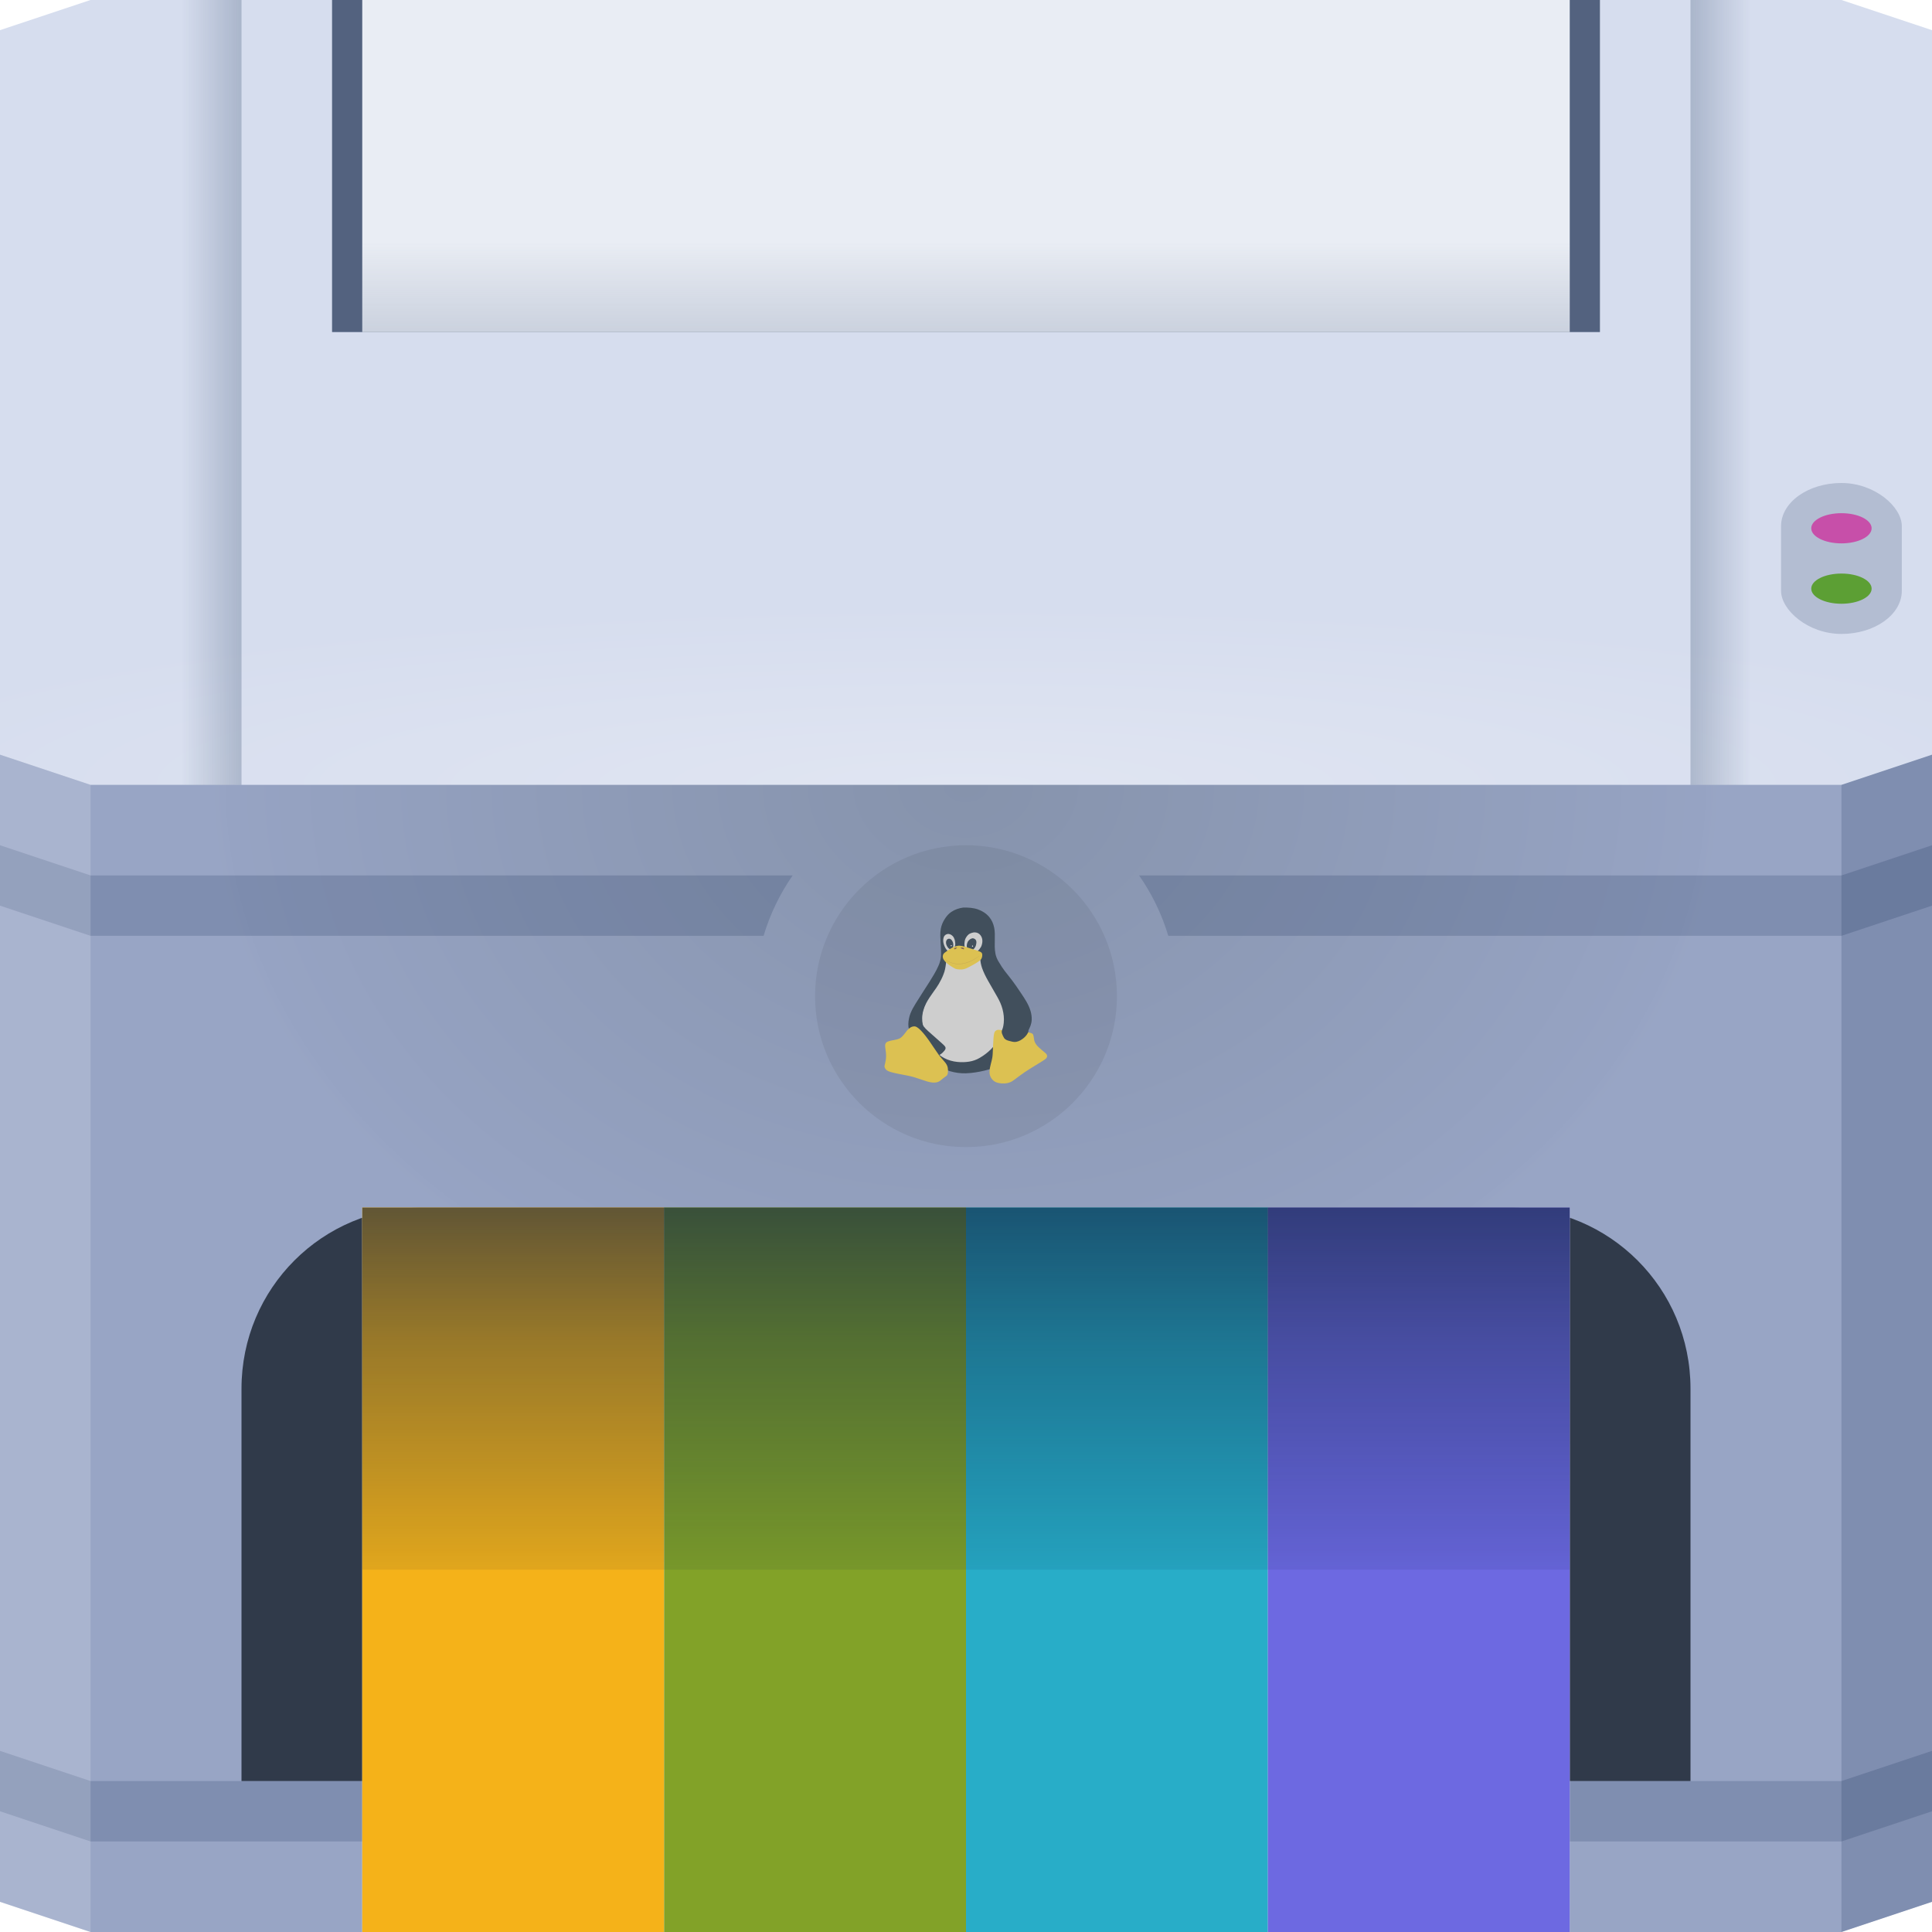 <?xml version="1.0" encoding="UTF-8"?>
<!-- Created with Inkscape (http://www.inkscape.org/) -->
<svg width="64" height="64" version="1.1" xmlns="http://www.w3.org/2000/svg" xmlns:cc="http://creativecommons.org/ns#" xmlns:dc="http://purl.org/dc/elements/1.1/" xmlns:rdf="http://www.w3.org/1999/02/22-rdf-syntax-ns#" xmlns:xlink="http://www.w3.org/1999/xlink">
	<defs>
		<linearGradient id="linearGradient298605">
			<stop stop-color="#001d44" stop-opacity=".207" offset="0"/>
			<stop stop-color="#001d44" stop-opacity="0" offset="1"/>
		</linearGradient>
		<filter id="filter19984" x="-.093" y="-.083" width="1.187" height="1.166" color-interpolation-filters="sRGB">
			<feGaussianBlur stdDeviation="0.079"/>
		</filter>
		<filter id="filter19984-4" x="-.093" y="-.083" width="1.187" height="1.166" color-interpolation-filters="sRGB">
			<feGaussianBlur stdDeviation="0.079"/>
		</filter>
		<radialGradient id="radialGradient30494" cx="32" cy="35.152" r="32" gradientTransform="matrix(1.219 0 0 .188 -7 19.409)" gradientUnits="userSpaceOnUse">
			<stop stop-color="#e0e5f2" offset="0"/>
			<stop stop-color="#d6ddee" offset="1"/>
		</radialGradient>
		<linearGradient id="linearGradient122191" x1="36" x2="36" y1="11" y2="8" gradientUnits="userSpaceOnUse">
			<stop stop-color="#e2e7f1" stop-opacity=".838" offset="0"/>
			<stop stop-color="#e9edf4" offset="1"/>
		</linearGradient>
		<linearGradient id="linearGradient182659" x1="33" x2="33" y1="40" y2="58.667" gradientTransform="matrix(1 0 0 .643 0 14.286)" gradientUnits="userSpaceOnUse">
			<stop stop-color="#122444" stop-opacity=".648" offset="0"/>
			<stop stop-color="#0e2341" stop-opacity=".406" offset=".357"/>
			<stop stop-color="#001d44" stop-opacity=".081" offset="1"/>
		</linearGradient>
		<linearGradient id="linearGradient298607" x1="56" x2="58" y1="15" y2="15" gradientTransform="matrix(-1,0,0,1,64,0)" gradientUnits="userSpaceOnUse" xlink:href="#linearGradient298605"/>
		<linearGradient id="linearGradient298899" x1="56" x2="58" y1="15" y2="15" gradientUnits="userSpaceOnUse" xlink:href="#linearGradient298605"/>
		<radialGradient id="radialGradient348783" cx="32" cy="14.141" r="32" gradientTransform="matrix(.781 0 0 .609 7 17.383)" gradientUnits="userSpaceOnUse">
			<stop stop-color="#8693ac" offset="0"/>
			<stop stop-color="#97a4c4" stop-opacity=".998" offset="1"/>
		</radialGradient>
	</defs>
	<path d="m3 0-3 1-3.2725e-8 26h64v-26l-3-1z" color="#000000" fill="url(#radialGradient30494)"/>
	<rect x="59" y="16" width="4" height="5" rx="2" ry="1.429" color="#000000" fill="#001d44" fill-opacity=".165"/>
	<g>
		<ellipse cx="61" cy="19.5" rx="1" ry=".5" color="#000000" fill="#5c9f34" fill-rule="evenodd"/>
		<ellipse cx="61" cy="17.5" rx="1" ry=".5" color="#000000" fill="#c74fa9" fill-rule="evenodd"/>
		<path d="m0 25 1.6362e-8 38 3 1h58l3-1v-4-34l-3 1h-58z" color="#000000" fill="url(#radialGradient348783)"/>
	</g>
	<g transform="translate(-1)">
		<circle cx="33" cy="33" r="5" color="#000000" fill="#000000" fill-opacity=".066"/>
		<g transform="matrix(.011 0 0 .01 33.387 32.251)">
			<g>
				<path d="m-43.508-218.7c-12.899 1.943-25.532 6.629-35.981 14.539-8.202 5.908-14.297 14.211-19.395 22.828-5.96 10.033-10.139 21.126-12.157 32.623-2.548 15.226-1.352 30.712-0.646 46.038 0.815 14.717 1.803 29.46 1.28 44.206-0.705 11.354-3.472 22.535-7.869 33.014-7.189 18.281-17.092 35.311-26.678 52.403-13.893 24.188-28.307 48.076-41.926 72.421-5.859 10.477-11.55 21.12-15.493 32.492-3.031 8.598-4.892 17.588-5.92 26.636-1.18 11.863-0.539 24.215 4.096 35.332 2.717 6.789 6.861 12.857 10.708 19.034 10.762 16.244 21.908 32.236 33.439 47.943 8.578 11.453 17.177 22.949 27.049 33.336 4.447 4.641 9.285 8.917 14.662 12.457 10.945 7.465 23.197 12.808 35.716 17.021 15.063 4.882 30.971 7.18 46.799 6.732 9.943-0.352 19.856-1.378 29.65-3.134 18.003-2.983 35.687-7.775 52.876-13.876 11.423-4.146 23.063-8.514 32.69-16.131 5.309-4.137 9.575-9.402 14.158-14.288 12.599-14.243 23.592-29.841 33.528-46.035 6.036-9.864 11.579-20.022 16.884-30.294 5.548-11.051 11.173-22.134 15.132-33.876 2.015-6.293 3.407-12.81 3.595-19.433 0.379-9.385-0.879-18.797-3.088-27.908-2.928-11.512-7.621-22.49-13.122-32.991-9.402-17.689-20.405-34.451-30.787-51.566-7.894-12.23-15.958-24.358-24.653-36.038-6.227-8.606-12.497-17.2-17.945-26.332-3.954-6.622-7.752-13.347-11.321-20.184-3.797-7.452-6.691-15.389-8.182-23.631-2.832-15.574-2.316-31.482-2.085-47.236 0.162-12.985 0.634-26.085-1.731-38.922-2.274-12.999-7.171-25.694-15.264-36.2-8.716-11.525-21.041-20.009-34.463-25.158-13.886-5.132-28.877-6.099-43.555-5.822z" fill="#414f5c"/>
				<path d="m5.67-52.902c-19.188 6.626-38.289 13.669-58.042 18.465-4.405 1.356-9.165 1.447-13.604 0.196-8.873-2.571-17.062-6.952-25.282-11.08-1.623-0.541-3.441 0.836-3.298 2.548-0.57 3.507-0.593 7.075-1.118 10.591-1.225 11.637-3.099 23.309-7.189 34.319-3.869 11.201-8.759 22.027-14.388 32.449-4.683 8.889-10.222 17.279-15.725 25.672-7.896 12.323-15.88 24.664-22.163 37.91-7.308 15.596-11.91 32.633-12.066 49.92-0.206 13.309 2.498 26.517 6.826 39.059 4.898 14.595 10.835 28.836 17.512 42.704 4.106 8.293 8.234 16.631 13.592 24.206 7.387 10.634 17.382 19.333 28.529 25.848 12.027 7.056 25.624 11.216 39.452 12.762 11.909 1.345 24.033 1.083 35.84-1.011 11.125-1.998 21.886-6.119 31.367-12.298 12.881-8.238 24.733-18.139 34.907-29.565 6.268-6.98 11.412-14.885 15.795-23.161 4.173-7.978 8.174-16.058 11.742-24.325 5.25-12.303 9.048-25.321 10.127-38.693 0.769-7.684 0.707-15.452 0.048-23.142-1.362-14.803-4.729-29.448-10.251-43.26-5.294-13.363-12.321-25.932-18.936-38.665-6.25-11.932-12.538-23.846-18.648-35.85-6.781-13.48-13.158-27.24-17.644-41.673-2.953-9.713-4.807-19.783-5.117-29.939-0.137-1.407 0.104-3.512-1.625-3.987-0.212-0.096-0.426-0.028-0.64 0z" fill="#cecece"/>
				<path d="m-149.2 74.792c-9.182 8.84-18.58 17.553-26.438 27.633-6.667 8.751-12.441 18.181-17.157 28.122-3.888 8.118-6.355 16.903-7.29 25.854-0.956 8.125-0.253 16.436 2.133 24.266 2.069 7.286 4.856 14.344 7.681 21.364 3.264 7.729 6.927 15.301 11.261 22.49 5.817 10.702 12.674 20.92 16.97 32.383 2.17 5.394 3.825 10.984 5.41 16.572 1.232 4.712 1.92 9.539 2.571 14.356 0.453 1.656 0.585 3.801 2.3 4.691 2.056 0.567 3.862-1.032 5.513-2.018 3.085-2.482 6.329-4.747 9.535-7.066 5.511-3.774 11.137-7.381 16.885-10.783 3.381-2.243 6.815-4.424 10.057-6.863 3.693-2.833 6.536-6.577 9.435-10.171 2.244-3.002 4.285-6.731 3.463-10.603-0.757-3.033-2.842-5.51-4.862-7.806-2.224-2.273-4.436-4.559-6.654-6.836-13.813-13.54-27.8-26.903-41.555-40.502-4.799-4.8-9.38-9.869-13.194-15.496-2.932-4.588-4.592-9.938-5.044-15.351-0.94-8.397-0.292-16.9 1.06-25.216 1.217-7.446 3.073-14.784 5.393-21.96 3.463-10.456 7.69-20.631 11.718-30.876 0.697-1.776 1.36-3.565 2.04-5.347 0.014-0.603-0.659-1.198-1.231-0.837z" fill="#414f5c" fill-rule="evenodd"/>
				<path d="m-11.904-136.39c-3.985 0.76-7.853 2.125-11.492 3.905-4.656 2.616-8.022 6.968-10.757 11.457-1.714 2.934-3.215 6.046-4.091 9.338-1.523 7.468-2.372 15.211-1.077 22.78 1.088 6.509 3.772 12.681 7.298 18.23 2.127 3.277 5.037 6.468 9.043 7.244 5.082 1.095 10.162-1.027 14.426-3.644 5.912-3.835 10.532-9.299 14.632-14.956 2.539-3.618 4.821-7.493 5.94-11.805 1.874-6.548 2.802-13.523 1.616-20.284-1.007-5.723-3.407-11.284-7.38-15.576-3.406-3.695-8.151-6.219-13.196-6.589-1.646-0.205-3.308-0.162-4.962-0.099z" fill="#cecece"/>
				<path d="m-89.929-131.27c-5.799 0.749-10.905 5.256-12.393 10.908-1.129 4.136-1.782 8.443-1.466 12.739 0.382 7.974 2.985 15.679 6.511 22.783 2.228 4.348 5.133 8.759 9.694 10.912 2.381 1.329 5.473 1.148 7.684-0.459 4.066-2.898 6.973-7.108 9.415-11.397 2.417-4.77 3.414-10.239 2.83-15.556-0.386-4.409-0.84-8.864-2.388-13.045-1.097-3.456-2.58-6.886-5.023-9.615-3.03-3.575-7.149-6.535-11.899-7.123-0.973-0.164-1.98-0.227-2.965-0.147z" fill="#cecece"/>
				<path d="m-87.271-115.47c-1.662 0.311-3.204 1.113-4.48 2.215-1.67 2.012-2.964 4.395-3.354 7.003-0.568 3.058-0.233 6.209 0.419 9.226 0.737 3.374 2.358 6.476 4.131 9.41 1.466 2.178 3.079 4.34 5.304 5.797 1.292 0.816 2.748 1.566 4.33 1.25 1.506-0.134 2.845-0.97 3.938-1.969 1.13-1.021 1.972-2.324 2.52-3.737 0.6-1.491 0.614-3.109 0.827-4.681 0.21-2.51 0.323-5.041-9e-3 -7.546-0.196-1.724-0.322-3.496-1.025-5.105-0.419-1.902-1.487-3.557-2.362-5.269-1.133-1.955-2.389-4.003-4.427-5.126-1.681-1.16-3.778-1.727-5.813-1.469z" fill="#414f5c"/>
				<g>
					<path d="m-15.582-116.9c-2.392 0.385-4.602 1.496-6.646 2.757-1.956 1.423-3.588 3.226-5.199 5.015-0.904 1.215-1.839 2.445-2.468 3.83-1.731 3.842-2.783 8.001-3.036 12.208-0.148 3.913 0.658 7.811 2.017 11.468 0.802 2.084 1.58 4.386 3.482 5.734 1.364 1.065 3.213 1.152 4.805 0.593 2.019-0.46 3.762-1.616 5.667-2.372 2.019-1.094 4.297-2.075 5.536-4.121 1.581-2.118 3.161-4.266 4.211-6.709 1.028-2.151 1.923-4.398 2.283-6.766 0.796-3.729 1.405-7.589 0.867-11.398-0.391-2.172-1.131-4.323-2.531-6.061-1.614-1.95-3.92-3.313-6.379-3.883-0.866-0.113-1.729-0.474-2.609-0.295z" fill="#414f5c"/>
					<ellipse transform="matrix(1.575 0 0 1.575 -1204.4 512.86)" cx="754.84" cy="-383.44" rx="1.01" ry="1.136" fill="#ffffff" filter="url(#filter19984)"/>
					<ellipse transform="matrix(1.575 0 0 1.575 -1268.5 511.47)" cx="754.84" cy="-383.44" rx="1.01" ry="1.136" fill="#ffffff" filter="url(#filter19984-4)"/>
				</g>
				<path d="m-58.375-92.284c-8.896 1.321-17.306 5.164-24.515 10.485-5.936 4.195-11.75 8.57-17.279 13.291-1.983 1.91-3.592 4.24-4.31 6.924-1.873 6.134-0.086 12.927 3.707 17.963 2.743 4.034 6.161 7.554 9.713 10.872 4.921 4.117 9.844 8.278 15.356 11.597 4.057 2.692 8.154 5.643 13.029 6.604 4.929 1.024 10.016 1.255 15.028 0.873 5.194-0.448 10.293-1.934 14.88-4.421 7.868-3.896 15.192-8.77 22.727-13.255 6.273-4.014 12.483-8.199 18.021-13.198 4.067-4.291 5.738-10.314 5.84-16.11 0.074-3.236-0.359-6.893-2.837-9.228-2.92-2.655-6.778-3.876-10.338-5.415-7.545-2.962-15.302-5.34-22.924-8.094-9.321-3.267-18.602-6.955-28.41-8.483-2.544-0.335-5.123-0.674-7.689-0.406z" fill="#dcc152"/>
			</g>
			<g fill="#846251">
				<path d="m-47.891-86.182c-1.957 0-3.629 0.315-3.312 1.069 1.113 2.305 3.957 2.623 5.864 3.656 1.827 1.033 2.873 1.26 3.587 0.862 1.589-0.874 0.416-3.727-1.173-4.76-0.755-0.516-3.01-0.828-4.967-0.828z"/>
				<path d="m-64.993-85.969c-0.424 0.035-0.912 0.122-1.438 0.216-4.215 0.749-4.192 2.443-4.566 3.38-0.374 0.935 2.213 2.692 3.524 1.474 1.406-1.216 3.105-2.322 3.667-2.697 2.21-1.475 1.78-2.619-1.187-2.373z"/>
				<path d="m-99.897-48.794c0.102-0.105 5.296 5.535 15.92 10.528 6.2 2.914 14.147 5.376 23.37 5.857 4.808 0.252 9.811-0.047 14.957-0.93 5.38-0.923 10.482-2.411 15.17-4.199l4e-6 -3e-6c11.362-4.334 20.659-10.449 26.7-14.815 6.19-4.474 9.626-7.468 9.701-7.381 0.075 0.087-3.223 3.244-9.338 7.872-5.976 4.523-15.245 10.778-26.717 15.223-1e-6 -1e-6 -4e-6 2e-6 -4e-6 2e-6 -4.732 1.833-9.893 3.351-15.347 4.286-5.216 0.894-10.296 1.185-15.178 0.91-9.367-0.531-17.408-3.11-23.638-6.155-10.669-5.216-15.703-11.09-15.601-11.195z" fill-rule="evenodd" opacity=".335"/>
			</g>
			<g>
				<path d="m61.493 186.24c-3.476 0.244-6.653 2.249-8.861 4.873-2.214 2.575-2.788 6.014-3.388 9.245-0.636 4.274-1.295 8.546-1.542 12.865-1.059 14.289-1.395 28.616-2.057 42.926-0.358 7.936-0.488 15.914-1.874 23.758-0.992 6.436-2.642 12.741-4.1 19.081-2.01 8.36-3.733 16.851-3.903 25.477-0.142 3.416-0.138 6.866 0.681 10.206 0.722 3.508 1.974 6.911 3.524 10.134 2.843 4.879 6.353 9.537 11.082 12.728 2.731 1.936 5.813 3.354 9.062 4.162 3.773 1.074 7.672 1.62 11.549 2.146 6.072 0.523 12.235 0.188 18.181-1.172 6.914-1.669 13.539-4.838 18.83-9.634 10.675-8.774 21.342-17.569 32.34-25.937 9.334-7.087 19.066-13.625 28.793-20.154 8.68-5.765 17.326-11.584 25.873-17.544 3.74-2.745 7.755-5.287 10.712-8.921 2.341-2.859 3.408-6.877 2.146-10.432-0.923-3.178-3.243-5.677-5.683-7.802-5.998-5.676-12.187-11.156-18.014-17.01-4.87-5.084-9.648-10.541-12.24-17.183-2.083-4.83-2.945-10.058-3.479-15.258-0.443-3.599-0.932-7.222-2.215-10.635-1.06-2.943-4.09-4.504-6.886-5.441-4.216-1.6-8.749-2.05-13.196-2.569-13.371-0.969-26.808 0.388-40.168-0.88-12.161-1.051-23.964-4.384-36.011-6.191-3.034-0.399-6.1-0.831-9.156-0.837z" fill="#dcc152"/>
				<path d="m100.58 167.39c-4.375 0.381-8.523 2.13-12.387 4.138-6.265 3.289-11.743 8.509-14.491 15.11-1.636 3.729-1.52 7.935-0.503 11.81 1.653 5.349 3.815 10.578 6.571 15.456 3.284 4.966 9.04 7.42 14.569 8.982 6.933 2.032 14.132 4.666 21.458 3.3 9.164-1.733 17.065-7.321 23.728-13.612 4.955-4.817 9.22-10.457 11.961-16.827 1.195-2.856 1.864-6.376 1e-3 -9.114-2.276-3.999-6.466-6.303-10.264-8.63-7.111-3.85-14.685-6.859-22.579-8.651-5.665-1.205-11.442-2.18-17.252-2.01-0.27 0.016-0.541 0.032-0.811 0.048z" fill="#414f5c" fill-rule="evenodd"/>
				<path d="m-191.58 174.92c-2.752 0.128-5.132 0.76-7.286 1.723-0.431 0.193-0.817 0.371-1.231 0.591-0.013 6e-3 -0.036-6e-3 -0.049 0-3.705 1.977-6.8 5.012-10.042 8.319-0.362 0.369-0.711 0.792-1.083 1.231-8e-3 9e-3 8e-3 0.039 0 0.049-0.365 0.428-0.756 0.846-1.132 1.329-8e-3 0.011 8e-3 0.039 0 0.049-5.378 6.923-12.002 19.155-20.921 25.598-10.206 7.372-36.052 6.691-42.63 15.31-6.465 8.621 0.213 21.119 0.099 44.255 0 9.869-1.672 17.324-2.806 23.334-0.085 0.375-0.116 0.722-0.197 1.083-8e-3 0.036-0.042 0.062-0.049 0.099-0.029 0.129-0.021 0.267-0.049 0.394-3e-3 0.016 3e-3 0.033 0 0.049-5e-3 0.021-0.045 0.029-0.049 0.049-3e-3 0.016 3e-3 0.034 0 0.049-5e-3 0.019-0.044 0.03-0.049 0.049-3e-3 0.014 3e-3 0.034 0 0.049-3e-3 0.016 3e-3 0.034 0 0.049-3e-3 0.016 3e-3 0.034 0 0.049-9e-3 0.034-0.04 0.065-0.049 0.098-0.018 0.08-0.032 0.167-0.049 0.246-0.016 0.063-0.033 0.134-0.049 0.197-5e-3 0.018-0.044 0.031-0.049 0.049-3e-3 0.013 3e-3 0.036 0 0.049-3e-3 0.013 3e-3 0.036 0 0.049-0.014 0.063-0.036 0.134-0.049 0.197-3e-3 0.014 3e-3 0.035 0 0.049-8e-3 0.034-0.041 0.065-0.049 0.099-3e-3 0.013 3e-3 0.036 0 0.049-3e-3 0.014 3e-3 0.035 0 0.049-5e-3 0.018-0.045 0.031-0.049 0.049-2e-3 9e-3 2e-3 0.039 0 0.049-0.074 0.297-0.128 0.553-0.197 0.837-0.013 0.051-0.037 0.097-0.049 0.148-0.135 0.564-0.284 1.155-0.394 1.674-3e-3 0.014 3e-3 0.035 0 0.049-0.658 2.972-0.868 5.138-0.394 7.089 3e-3 0.016-3e-3 0.034 0 0.049 0.07 0.282 0.196 0.564 0.295 0.837 0.043 0.12 0.05 0.275 0.099 0.394 0.05 0.117 0.092 0.228 0.148 0.345 8e-3 0.019 0.041 0.03 0.049 0.049 6e-3 0.013-6e-3 0.036 0 0.049 6e-3 0.013-6e-3 0.036 0 0.049 3e-3 6e-3 0.046-6e-3 0.049 0 6e-3 0.013-6e-3 0.036 0 0.049 9e-3 0.019 0.039 0.03 0.049 0.049 0.02 0.046 0.029 0.102 0.049 0.148 8e-3 0.02 0.041 0.029 0.049 0.049 6e-3 0.013-6e-3 0.036 0 0.049 8e-3 0.021 0.041 0.029 0.049 0.049 0.014 0.034 0.035 0.065 0.049 0.098 6e-3 0.013-6e-3 0.036 0 0.049 0.014 0.034 0.035 0.064 0.049 0.099 0.011 0.02 0.038 0.029 0.049 0.049 5e-3 0.014-5e-3 0.035 0 0.049 6e-3 0.013-6e-3 0.036 0 0.049 2e-3 5e-3 0.047-5e-3 0.049 0 5e-3 9e-3 -5e-3 0.04 0 0.049 6e-3 0.014-6e-3 0.036 0 0.049 0.011 0.034 0.037 0.065 0.049 0.098 6e-3 0.014-6e-3 0.035 0 0.049 2e-3 5e-3 0.047-5e-3 0.049 0 6e-3 0.013-6e-3 0.037 0 0.049 6e-3 0.014-6e-3 0.035 0 0.049 9e-3 0.02 0.04 0.029 0.049 0.049 6e-3 0.013-6e-3 0.037 0 0.049 6e-3 0.014-6e-3 0.035 0 0.049 9e-3 0.021 0.04 0.029 0.049 0.049 5e-3 0.014-5e-3 0.035 0 0.049 8e-3 0.02 0.041 0.029 0.049 0.049 6e-3 0.013-6e-3 0.036 0 0.049 6e-3 0.014-6e-3 0.034 0 0.049 8e-3 0.019 0.041 0.03 0.049 0.049 6e-3 0.014-6e-3 0.035 0 0.049 0.029 0.067 0.068 0.13 0.098 0.197 0.014 0.033 0.034 0.065 0.049 0.099 0.077 0.18 0.161 0.362 0.246 0.541 0.022 0.046 0.026 0.101 0.049 0.148 0.172 0.354 0.335 0.68 0.541 1.034 5.784 9.642 15.083 12.072 68.278 23.186 28.468 5.898 55.364 21.171 73.397 22.644 18.034 1.363 21.882-4.619 32.884-14.374 10.888-9.754 14.419-6.722 14.079-28.158-0.298-18.674-10.865-25.827-23.924-43.861-0.933-1.297-1.894-2.616-2.855-4.037-0.628-0.939-1.274-1.95-1.92-2.954-0.052-0.081-0.095-0.165-0.148-0.246-0.271-0.431-0.456-0.735-0.738-1.181-3.885-6.153-6.97-11.02-9.55-15.162-2.58-4.141-4.668-7.556-6.596-10.682-1.928-3.126-3.684-6-5.612-9.107-1.928-3.107-4.016-6.452-6.596-10.535-1.29-2.013-2.763-4.205-4.332-6.547-1.569-2.342-3.247-4.828-5.021-7.335-1.781-2.517-3.649-5.064-5.563-7.581-0.953-1.254-1.883-2.469-2.855-3.692-1.944-2.446-3.942-4.791-5.907-6.99-0.991-1.109-1.971-2.185-2.954-3.2-2.911-3.01-5.746-5.565-8.418-7.384-0.013-8e-3 -0.037 8e-3 -0.049 0-0.447-0.303-0.844-0.576-1.28-0.837-0.013-8e-3 -0.037 8e-3 -0.049 0-0.436-0.261-0.856-0.522-1.28-0.738-0.848-0.432-1.668-0.748-2.461-0.985-0.381-0.114-0.765-0.23-1.132-0.295-0.016-3e-3 -0.033 3e-3 -0.049 0-0.382-0.066-0.718-0.088-1.083-0.099-0.581-0.014-1.172-0.025-1.723 0z" fill="#dcc152"/>
			</g>
		</g>
	</g>
	<g>
		<path d="m1.6362e-8 28v2l3 1h22.295c0.213-0.714 0.538-1.389 0.963-2h-23.258zm37.734 1c0.427 0.611 0.753 1.286 0.967 2h22.299l3-1v-2l-3 1z" color="#000000" fill="#001d44" fill-opacity=".165"/>
		<path d="m56 0h2v26h-2z" color="#000000" fill="url(#linearGradient298899)"/>
		<path d="m8 0h-2v26h2z" color="#000000" fill="url(#linearGradient298607)"/>
		<path d="m1.6362e-8 58 3 1h58l3-1v2l-3 1h-58l-3-1z" color="#000000" fill="#001d44" fill-opacity=".165"/>
	</g>
	<g>
		<path d="m14 40h36c3.324 0 6 2.676 6 6v13h-48v-13c0-3.324 2.676-6 6-6z" color="#000000" fill="#303a4a" stop-color="#000000" style="-inkscape-stroke:none;font-variation-settings:normal"/>
		<rect x="12" y="40" width="40" height="24" color="#000000" fill="#eceff4"/>
		<g stroke-width="1">
			<path d="m12 40v24h10v-24h-5z" fill="#f5b219" style="paint-order:fill markers stroke"/>
			<path d="m32 40v24h-10v-24h5z" fill="#82a228" style="paint-order:fill markers stroke"/>
			<path d="m32 40v24h10v-24h-5z" fill="#28adc8" style="paint-order:fill markers stroke"/>
			<path d="m52 40v24h-10v-24h5z" fill="#6d69e1" style="paint-order:fill markers stroke"/>
		</g>
		<g>
			<rect x="11" width="42" height="11" color="#000000" fill="#53627f" stop-color="#000000" style="-inkscape-stroke:none;font-variation-settings:normal"/>
			<rect x="12" width="40" height="11" color="#000000" fill="url(#linearGradient122191)"/>
			<rect x="12" y="40" width="40" height="12" color="#000000" fill="url(#linearGradient182659)"/>
		</g>
	</g>
	<path d="m61 64 3-1v-38l-3 1z" color="#000000" fill="#001d44" fill-opacity=".165"/>
	<path d="m3 64-3-1v-38l3 1z" color="#000000" fill="#ffffff" fill-opacity=".165"/>
</svg>
